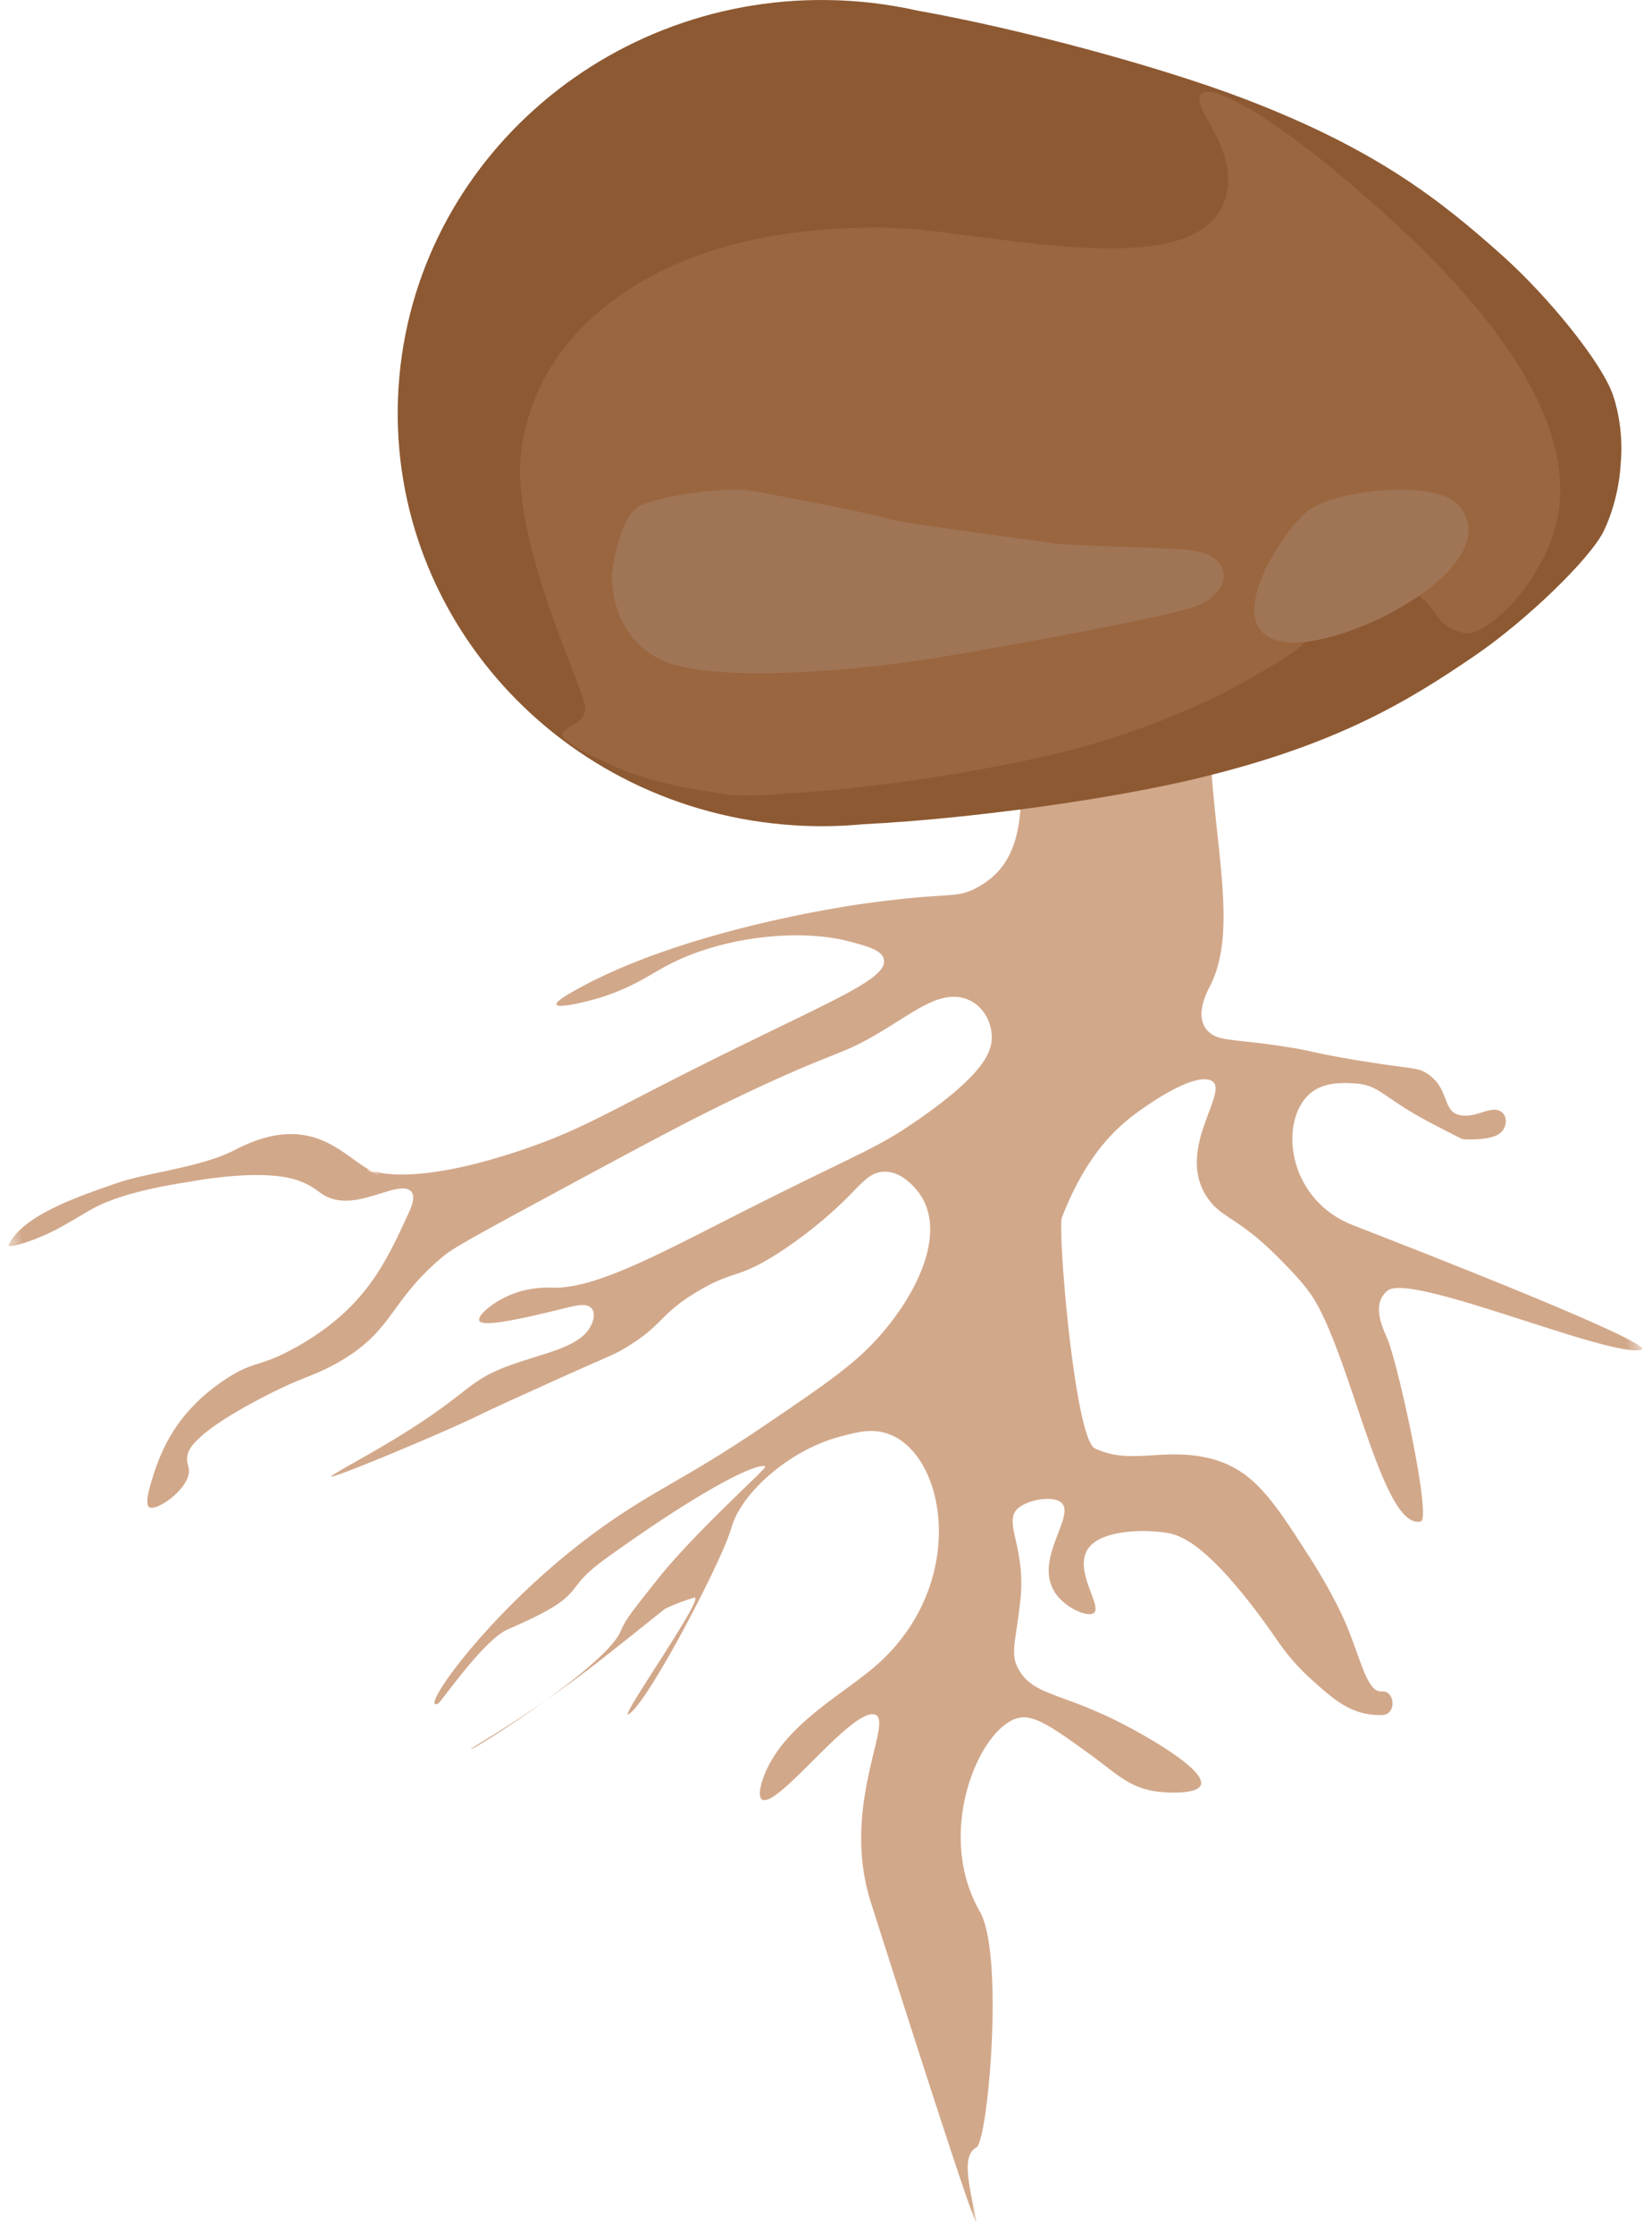 <svg xmlns="http://www.w3.org/2000/svg" xmlns:xlink="http://www.w3.org/1999/xlink" width="54" height="73" viewBox="0 0 54 73">
    <defs>
        <path id="a" d="M0 0h52v61H0z"/>
    </defs>
    <g fill="none" fill-rule="evenodd">
        <g transform="rotate(-10 95.08 30.785)">
            <mask id="b" fill="#fff">
                <use xlink:href="#a"/>
            </mask>
            <path fill="#D2A88A" d="M35.653 11.316c-.45 3.727-.372 6.101-2.496 6.768-.717.224-.83-.031-3.598-.137 0 0-5.856-.267-9.883 1.15-.195.068-.712.25-.671.355.045.118.78.085 1.198.045 1.198-.11 1.919-.458 2.543-.666 1.914-.635 4.464-.467 5.998.228.585.268 1.055.48 1.053.803-.002.72-2.336 1.082-7.771 2.755-2.27.698-3.245 1.061-5.087 1.331-3.213.473-4.436-.015-4.796-.182-.626-.29.64.392.052.043-.85-.505-1.54-2.402-4.36-1.511-1.176.371-2.92.233-3.94.392-1.468.228-3.274.525-3.887 1.377-.11.151.963.009 1.754-.265.691-.239.913-.339 1.138-.414.53-.18 1.46-.362 3.203-.322h.24c.709.006 2.505.067 3.402.609.587.354.55.6 1.055.802.846.341 2.008-.203 2.4.091.238.18.006.537-.146.758-1.03 1.489-1.935 2.796-4.318 3.649-1.384.494-1.443.182-2.542.665-1.925.844-2.588 2.166-2.976 2.937-.333.663-.186.741-.144.757.238.093 1.027-.25 1.343-.711.224-.327.031-.454.146-.757.066-.181.33-.672 2.685-1.423 1.459-.465 1.7-.387 2.543-.666 2.14-.708 2.091-1.714 4.175-2.891.368-.21 1.547-.601 3.885-1.378 3.166-1.05 4.748-1.576 6.428-2.043 3.664-1.019 3.465-.703 5.088-1.331 1.09-.424 1.855-.83 2.541-.666.752.178 1.048.952.911 1.56-.102.452-.515 1.11-2.831 2.18-1.59.734-1.968.688-6.428 2.043-2.755.836-4.938 1.56-6.285 1.286-.129-.026-.613-.136-1.2-.046-.764.117-1.44.535-1.343.712.125.225 1.58.14 2.4.09.652-.038 1.007-.092 1.198.047.231.167.093.524-.145.757-.5.49-1.51.502-2.542.665-1.886.298-1.418.719-5.23 2.09-.469.167-.901.314-1.284.469-.616.251 3.674-.702 5.026-1.09.528-.152 1.2-.323 2.543-.667 2.127-.542 2.132-.51 2.543-.665 1.414-.536 1.285-.894 2.687-1.423 1.218-.46 1.312-.19 2.543-.665.618-.24 1.656-.72 2.685-1.423.65-.444.926-.724 1.343-.712.613.018.97.65 1.057.803.758 1.346-.405 3.182-2.066 4.496-.92.73-1.97 1.209-4.03 2.135-2.691 1.21-3.554 1.368-5.23 2.089-4.411 1.897-7.792 5.305-7.003 5.07.117-.035 1.816-1.788 2.67-1.992 2.897-.69 1.826-.885 3.518-1.705 3.522-1.706 5.46-2.255 5.691-2.074.067.052-2.637 1.71-4.108 3.017-1 .89-1.24 1.086-1.488 1.468-.665 1.03-5.396 2.986-5.484 2.94-.054-.027 1.919-.67 4.656-2.12.753-.4 2.38-1.291 2.38-1.291s.442-.13.991-.194c.024-.003.028-.003.033-.002.31.066-3.152 3.504-2.791 3.38.68-.233 3.919-4.467 4.359-5.398.517-1.096 2.35-2.208 4.06-2.34.478-.037.839-.065 1.2.046 2.115.644 2.257 5.392-1.442 7.57-1.249.735-3.285 1.383-4.175 2.891-.059.102-.385.666-.144.757.551.209 3.28-2.36 4.03-2.134.727.22-1.617 2.706-1.152 6.056.044.32.205 1.527.41 3.026.482 3.53 1.196 8.681 1.17 7.71-.043-1.395-.051-2.096.43-2.271.199-.072.696-1.578 1.077-3.259.38-1.685.643-3.546.366-4.312-1.023-2.826 1.06-5.96 2.354-6.01.531-.02 1.056.52 2.11 1.605.75.775 1.085 1.346 2.109 1.605.102.026.93.236 1.2.046.546-.388-1.676-2.137-1.966-2.362-1.872-1.458-2.811-1.493-3.166-2.408-.23-.596.04-.91.433-2.272.517-1.798-.22-2.728.577-3.028.357-.135.928-.13 1.199.046.714.462-1.25 1.732-.578 3.028.256.491.822.86 1.057.803.448-.11-.572-1.745.43-2.272.584-.304 1.69-.155 2.4.091.311.108.957.377 2.026 2.258.26.454.542 1.002.851 1.665.196.42.418.92.91 1.56.66.856 1.14 1.455 2.11 1.605.505.077.55-.728.145-.757-.483-.035-.496-1.076-.768-2.317 0 0-.046-.21-.147-.565-.124-.42-.323-1.04-.618-1.752-.072-.172-.142-.337-.207-.497-.554-1.318-.965-2.2-1.617-2.791a3.281 3.281 0 0 0-1.053-.634c-1.363-.523-2.426-.175-3.455-.894-.603-.422.035-7.269.243-7.616 1.135-1.885 2.26-2.58 2.977-2.937.256-.128 1.927-.946 2.542-.666.797.365-1.534 1.97-.721 3.786.34.757.885.793 1.966 2.362.349.507.71 1.031.91 1.56.85 2.239.895 7.798 2.157 7.707.371-.027.163-5.267-.048-6.102-.102-.414-.298-1.192.289-1.515.841-.46 6.692 3.383 7.818 3.348.765-.023-8.125-5.38-8.584-5.664-2.108-1.303-1.733-4.164-.335-4.588.445-.135.956-.012 1.2.045.81.194.804.57 2.111 1.606.385.305 1.054.803 1.054.803s.811.21 1.2.046c.332-.141.423-.587.143-.758-.287-.175-.74.082-1.198-.045-.688-.19-.222-.92-.912-1.56-.282-.263-.427-.202-2.253-.848-1.44-.51-1.22-.502-2.254-.849-1.549-.518-1.98-.515-2.255-.848-.463-.558.134-1.306.289-1.514 1.62-2.175.53-6.461 2.161-11.356 2.196-6.58 7.545-8.958 5.617-10.461-1.455-1.135-5.943-.905-8.538.437-2.631 1.362-3.039 4.31-3.746 10.152" mask="url(#b)"/>
        </g>
        <path fill="#8D5932" d="M29.997.348C33.4.954 37.9 2.175 40.639 3.216c4.353 1.657 6.458 3.341 8.459 5.126 1.5 1.34 3.267 3.505 3.63 4.58.385 1.145.248 2.231.248 2.231s-.026 1.086-.543 2.18c-.432.915-2.544 2.946-4.21 4.085-2.22 1.518-4.532 2.921-9.07 4.016-2.852.688-7.476 1.33-10.933 1.502-.737.07-1.488.084-2.25.036-7.644-.484-13.437-6.908-12.94-14.348.497-7.44 7.096-13.08 14.74-12.595.762.048 1.506.158 2.227.32"/>
        <path fill="#9A663F" d="M40.12 6.205c.234-1.433-1.09-2.6-.899-3.075.226-.56 2.397.77 4.352 2.401 2.14 1.787 8.32 6.947 7.318 11.484-.45 2.04-2.322 3.818-3.023 3.676-.307-.062-.547-.224-.547-.224-.335-.227-.404-.48-.705-.79a2.237 2.237 0 0 0-.738-.504 1.035 1.035 0 0 0-.547-.224c-.42-.032-.745.256-1.117.595-.785.717-1.178 1.076-1.314 1.217-.546.567-1.105.883-2.221 1.515-2.003 1.134-4.284 1.85-5.1 2.08-2.558.72-6.706 1.392-9.806 1.57-.66.073-1.635.103-2.018.039-1.413-.236-2.564-.358-4.247-1.186-2.426-1.192-.106-.747-.406-1.803-.334-1.18-2.374-5.457-2.071-8.161.443-3.965 4.431-7.506 11.958-7.373 3.24.057 10.58 2.115 11.13-1.237"/>
        <path fill="#A07556" d="M20.001 18.785s-.104 1.92 1.561 2.756c1.666.834 6.629.352 9.03-.042 2.402-.395 7.676-1.356 8.524-1.696.847-.342.985-.931.827-1.238-.157-.306-.328-.464-.957-.572-.63-.108-4.001-.14-4.63-.247-.63-.108-4.874-.633-5.406-.81-.534-.177-3.766-.797-4.487-.91-.72-.113-2.747.152-3.503.485-.756.332-.959 2.274-.959 2.274M41.873 20.962c1.898.396 7.399-2.388 5.858-4.39-.753-.978-4.126-.54-4.964.111-.84.651-2.95 3.85-.894 4.279"/>
    </g>
</svg>
